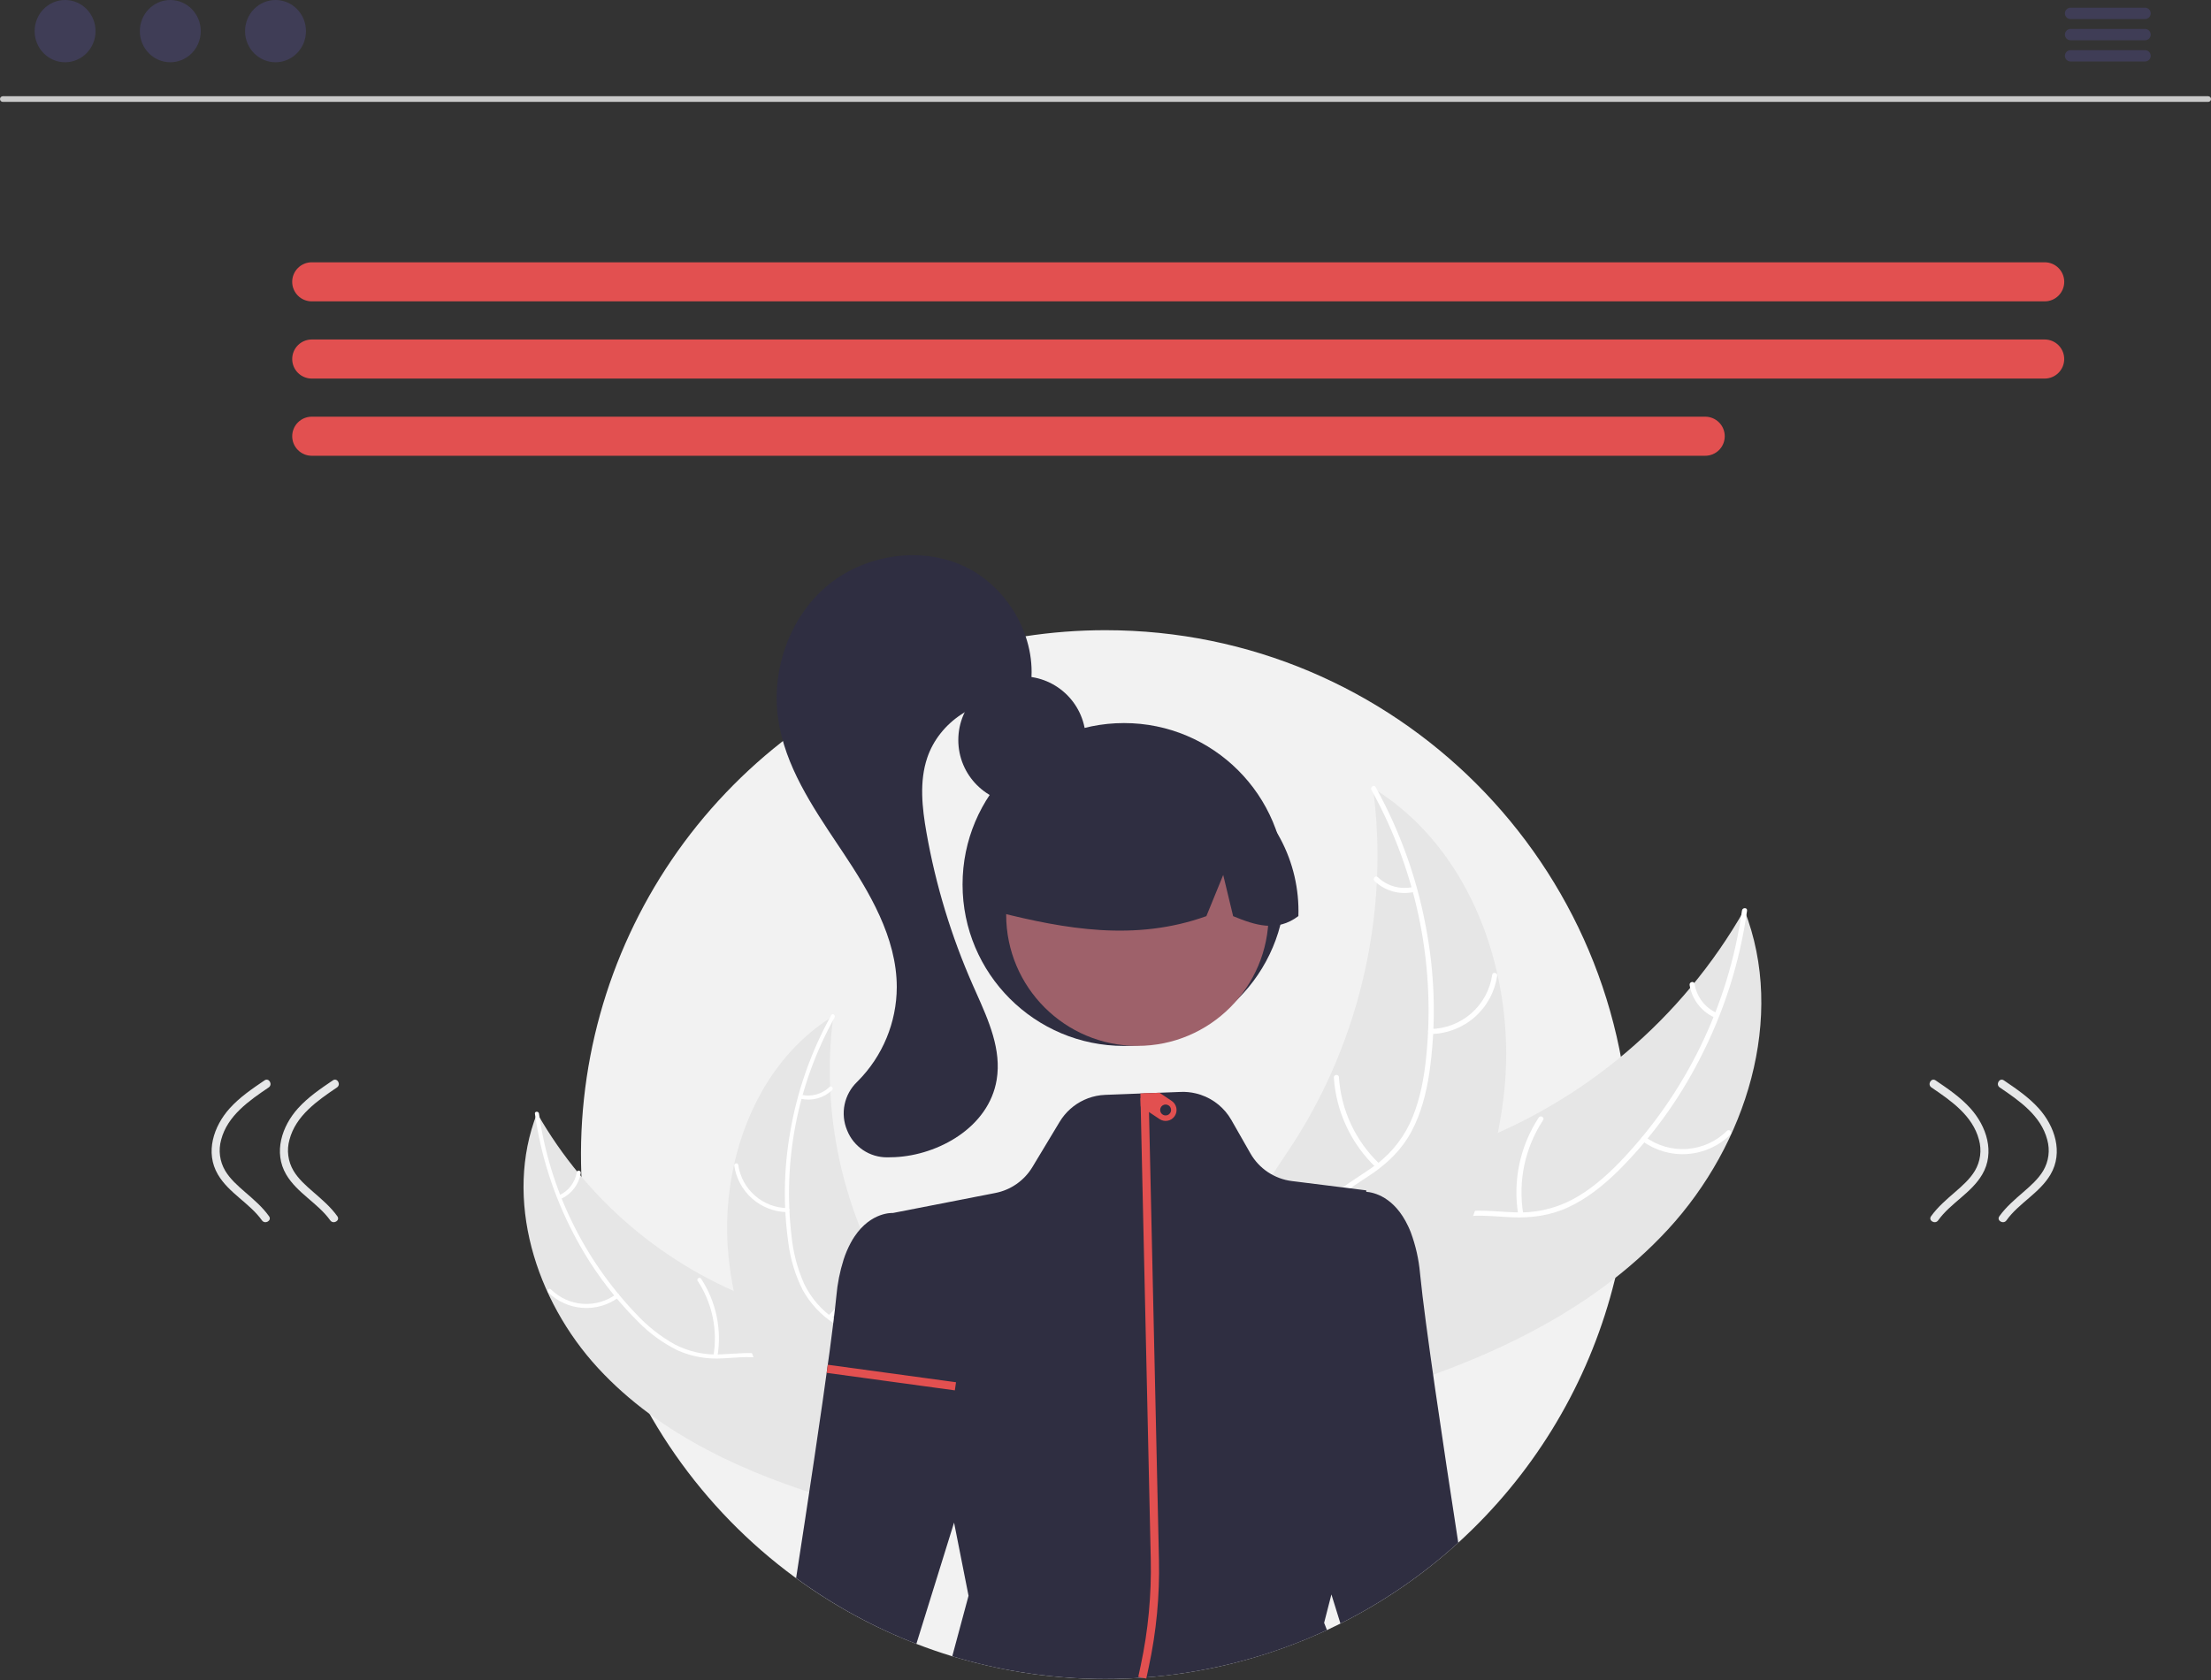 <svg width="500" height="380" viewBox="0 0 500 380" fill="none" xmlns="http://www.w3.org/2000/svg">
<rect x="0" y="0" width="500" height="380" fill="#333333" stroke="none"/>
<g clip-path="url(#clip0_275_74)">
<path d="M368.613 261.159C368.605 283.172 362.477 304.749 350.914 323.481C339.351 342.212 322.809 357.36 303.134 367.233C302.127 367.74 301.11 368.232 300.082 368.71C273.525 381.034 243.36 383.143 215.346 374.634C212.597 373.794 209.891 372.859 207.229 371.83C182.879 362.41 162.316 345.223 148.726 322.931C135.136 300.639 129.278 274.486 132.06 248.527C134.842 222.568 146.109 198.251 164.114 179.345C182.119 160.438 205.857 147.999 231.65 143.953C237.721 143.014 243.855 142.543 249.998 142.544C315.508 142.544 368.613 195.649 368.613 261.159Z" fill="#F2F2F2"/>
<path d="M377.217 278.065C394.9 258.866 403.998 230.122 394.465 205.825C380.418 230.49 358.1 249.391 331.459 259.184C321.171 262.924 309.339 266.012 303.75 275.425C300.273 281.282 300.026 288.613 301.602 295.239C303.178 301.865 306.416 307.959 309.621 313.969L309.641 315.669C334.683 308.309 359.535 297.263 377.217 278.065Z" fill="#E6E6E6"/>
<path d="M393.933 205.955C390.931 227.349 381.264 247.254 366.306 262.842C363.081 266.162 359.52 269.25 355.405 271.416C351.377 273.497 346.865 274.461 342.339 274.208C338.113 274.058 333.809 273.414 329.62 274.293C325.205 275.22 321.712 278.071 319.446 281.916C316.673 286.621 315.756 292.041 315.044 297.373C314.253 303.293 313.525 309.454 310.144 314.549C309.735 315.167 310.717 315.766 311.126 315.15C317.007 306.285 315.025 294.965 318.99 285.408C320.841 280.948 324.046 277.019 328.842 275.668C333.037 274.487 337.476 275.147 341.753 275.336C346.244 275.535 350.519 274.983 354.631 273.082C358.837 271.136 362.526 268.182 365.821 264.959C373.24 257.594 379.455 249.109 384.238 239.814C389.756 229.236 393.424 217.793 395.083 205.978C395.185 205.246 394.034 205.228 393.933 205.955Z" fill="white"/>
<path d="M371.418 258.107C374.374 260.261 378 261.295 381.647 261.023C385.295 260.751 388.728 259.192 391.332 256.623C391.857 256.101 391.071 255.261 390.545 255.783C388.125 258.18 384.927 259.632 381.53 259.878C378.132 260.124 374.759 259.148 372.018 257.125C371.422 256.686 370.825 257.67 371.418 258.107Z" fill="white"/>
<path d="M344.471 274.567C343.246 267.19 344.847 259.623 348.954 253.374C349.362 252.756 348.38 252.156 347.973 252.774C343.711 259.285 342.061 267.163 343.352 274.836C343.476 275.568 344.594 275.294 344.471 274.567Z" fill="white"/>
<path d="M388.235 229.126C386.917 228.531 385.768 227.618 384.891 226.469C384.014 225.32 383.436 223.97 383.209 222.543C383.094 221.81 381.977 222.084 382.09 222.812C382.348 224.388 382.989 225.877 383.955 227.149C384.922 228.421 386.185 229.437 387.634 230.108C387.766 230.182 387.921 230.204 388.067 230.169C388.214 230.134 388.342 230.044 388.425 229.917C388.504 229.787 388.528 229.631 388.493 229.483C388.457 229.335 388.364 229.207 388.235 229.126Z" fill="white"/>
<path d="M310.497 178.271C310.556 178.731 310.614 179.19 310.665 179.656C311.417 185.837 311.666 192.068 311.409 198.289C311.396 198.771 311.377 199.258 311.351 199.738C310.571 214.719 307.017 229.426 300.87 243.109C298.418 248.552 295.556 253.801 292.309 258.809C287.823 265.726 282.409 272.869 280.526 280.635C280.321 281.443 280.165 282.263 280.061 283.09L307.565 315.562C307.664 315.604 307.757 315.653 307.857 315.696L308.896 317.043C309.081 316.796 309.268 316.536 309.454 316.29C309.562 316.147 309.664 315.997 309.772 315.855C309.843 315.757 309.913 315.66 309.981 315.576C310.005 315.543 310.028 315.511 310.044 315.485C310.113 315.401 310.168 315.316 310.23 315.238C311.28 313.789 312.322 312.33 313.355 310.861C313.362 310.855 313.362 310.855 313.364 310.841C321.208 299.628 328.186 287.662 333.125 275.017C333.274 274.636 333.43 274.25 333.566 273.855C335.761 268.143 337.485 262.261 338.722 256.268C339.388 252.984 339.888 249.668 340.22 246.334C341.059 237.717 340.538 229.022 338.675 220.567C334.96 203.712 325.895 188.233 311.597 178.968C311.231 178.731 310.871 178.502 310.497 178.271Z" fill="#E6E6E6"/>
<path d="M310.147 178.693C320.631 197.583 324.897 219.296 322.339 240.748C321.763 245.341 320.778 249.949 318.797 254.157C316.833 258.243 313.812 261.729 310.045 264.253C306.581 266.677 302.757 268.755 299.942 271.978C296.974 275.376 295.902 279.756 296.407 284.19C297.026 289.616 299.557 294.496 302.199 299.182C305.131 304.385 308.26 309.743 308.628 315.846C308.673 316.586 309.817 316.473 309.773 315.735C309.132 305.116 300.734 297.271 298.146 287.252C296.938 282.578 297.132 277.511 300.148 273.544C302.786 270.076 306.728 267.93 310.257 265.506C313.962 262.961 317.043 259.947 319.182 255.953C321.369 251.867 322.535 247.287 323.226 242.73C324.716 232.383 324.569 221.866 322.792 211.565C320.829 199.797 316.868 188.451 311.079 178.019C310.721 177.374 309.79 178.052 310.147 178.693Z" fill="white"/>
<path d="M323.57 233.889C327.227 233.83 330.744 232.472 333.493 230.059C336.242 227.646 338.044 224.334 338.576 220.715C338.682 219.982 337.548 219.784 337.443 220.518C336.953 223.889 335.274 226.973 332.71 229.215C330.146 231.457 326.864 232.709 323.458 232.744C322.718 232.752 322.834 233.897 323.57 233.889Z" fill="white"/>
<path d="M311.964 263.256C306.545 258.103 303.267 251.097 302.785 243.635C302.737 242.896 301.592 243.008 301.64 243.746C302.157 251.511 305.582 258.794 311.233 264.144C311.772 264.654 312.5 263.762 311.964 263.256Z" fill="white"/>
<path d="M319.549 200.625C318.139 200.943 316.671 200.905 315.279 200.516C313.887 200.127 312.613 199.398 311.572 198.394C311.04 197.878 310.312 198.77 310.841 199.283C311.996 200.386 313.404 201.189 314.941 201.623C316.479 202.056 318.099 202.107 319.66 201.77C319.81 201.75 319.947 201.675 320.043 201.558C320.139 201.441 320.187 201.292 320.177 201.142C320.162 200.99 320.087 200.851 319.969 200.754C319.852 200.657 319.701 200.611 319.549 200.625Z" fill="white"/>
<path d="M499.374 23.043H0.626C0.459 23.04 0.3 22.971 0.183 22.851C0.066 22.731 0 22.571 0 22.403C0 22.236 0.066 22.075 0.183 21.956C0.3 21.836 0.459 21.767 0.626 21.763H499.374C499.541 21.767 499.7 21.836 499.817 21.956C499.934 22.075 500 22.236 500 22.403C500 22.571 499.934 22.731 499.817 22.851C499.7 22.971 499.541 23.04 499.374 23.043Z" fill="#CACACA"/>
<path d="M14.719 14.082C18.523 14.082 21.607 10.93 21.607 7.041C21.607 3.152 18.523 0 14.719 0C10.915 0 7.832 3.152 7.832 7.041C7.832 10.93 10.915 14.082 14.719 14.082Z" fill="#3F3D56"/>
<path d="M38.513 14.082C42.316 14.082 45.4 10.93 45.4 7.041C45.4 3.152 42.316 0 38.513 0C34.709 0 31.625 3.152 31.625 7.041C31.625 10.93 34.709 14.082 38.513 14.082Z" fill="#3F3D56"/>
<path d="M62.306 14.082C66.109 14.082 69.193 10.93 69.193 7.041C69.193 3.152 66.109 0 62.306 0C58.502 0 55.418 3.152 55.418 7.041C55.418 10.93 58.502 14.082 62.306 14.082Z" fill="#3F3D56"/>
<path d="M485.118 4.307H468.212C467.878 4.299 467.559 4.161 467.325 3.922C467.091 3.683 466.96 3.361 466.96 3.027C466.96 2.692 467.091 2.37 467.325 2.131C467.559 1.892 467.878 1.754 468.212 1.746H485.118C485.453 1.754 485.771 1.892 486.005 2.131C486.239 2.37 486.37 2.692 486.37 3.027C486.37 3.361 486.239 3.683 486.005 3.922C485.771 4.161 485.453 4.299 485.118 4.307Z" fill="#3F3D56"/>
<path d="M485.118 9.107H468.212C467.878 9.1 467.559 8.962 467.325 8.723C467.091 8.483 466.96 8.162 466.96 7.827C466.96 7.493 467.091 7.171 467.325 6.932C467.559 6.693 467.878 6.554 468.212 6.547H485.118C485.453 6.554 485.771 6.693 486.005 6.932C486.239 7.171 486.37 7.493 486.37 7.827C486.37 8.162 486.239 8.483 486.005 8.723C485.771 8.962 485.453 9.1 485.118 9.107Z" fill="#3F3D56"/>
<path d="M485.118 13.908H468.212C467.878 13.901 467.559 13.763 467.325 13.523C467.091 13.284 466.96 12.963 466.96 12.628C466.96 12.293 467.091 11.972 467.325 11.733C467.559 11.493 467.878 11.355 468.212 11.348H485.118C485.453 11.355 485.771 11.493 486.005 11.733C486.239 11.972 486.37 12.293 486.37 12.628C486.37 12.963 486.239 13.284 486.005 13.523C485.771 13.763 485.453 13.901 485.118 13.908Z" fill="#3F3D56"/>
<path d="M135.222 309.42C121.114 294.103 113.855 271.171 121.461 251.785C132.668 271.464 150.474 286.544 171.729 294.357C179.937 297.341 189.377 299.805 193.836 307.315C196.61 311.987 196.807 317.836 195.55 323.123C194.292 328.41 191.71 333.271 189.152 338.066L189.136 339.423C169.157 333.551 149.329 324.738 135.222 309.42Z" fill="#E6E6E6"/>
<path d="M121.886 251.889C124.281 268.958 131.993 284.839 143.927 297.276C146.449 299.999 149.384 302.307 152.625 304.116C155.838 305.776 159.438 306.545 163.049 306.344C166.42 306.224 169.855 305.71 173.196 306.412C174.902 306.796 176.506 307.537 177.905 308.585C179.304 309.633 180.466 310.965 181.314 312.493C183.526 316.247 184.257 320.571 184.826 324.825C185.457 329.548 186.038 334.464 188.735 338.529C189.062 339.022 188.278 339.5 187.952 339.008C183.259 331.936 184.841 322.905 181.677 315.279C180.201 311.721 177.644 308.586 173.817 307.509C170.471 306.566 166.929 307.092 163.516 307.244C159.996 307.492 156.469 306.874 153.242 305.445C149.92 303.807 146.901 301.615 144.314 298.964C138.395 293.089 133.436 286.319 129.62 278.903C125.218 270.464 122.292 261.333 120.968 251.907C120.886 251.324 121.805 251.309 121.886 251.889Z" fill="white"/>
<path d="M139.849 293.497C137.49 295.216 134.598 296.041 131.687 295.824C128.777 295.607 126.038 294.363 123.961 292.314C123.542 291.897 124.169 291.227 124.588 291.644C126.519 293.556 129.07 294.714 131.781 294.911C134.492 295.107 137.183 294.328 139.37 292.714C139.845 292.364 140.322 293.149 139.849 293.497Z" fill="white"/>
<path d="M161.348 306.63C162.325 300.745 161.048 294.707 157.771 289.722C157.446 289.228 158.229 288.75 158.554 289.243C161.954 294.437 163.27 300.723 162.24 306.845C162.142 307.428 161.25 307.21 161.348 306.63Z" fill="white"/>
<path d="M126.431 270.376C127.483 269.901 128.399 269.172 129.099 268.256C129.799 267.339 130.26 266.262 130.442 265.123C130.533 264.539 131.424 264.757 131.334 265.338C131.128 266.596 130.617 267.784 129.846 268.798C129.075 269.813 128.067 270.624 126.91 271.159C126.806 271.218 126.682 271.236 126.565 271.208C126.448 271.179 126.346 271.108 126.279 271.007C126.217 270.903 126.197 270.778 126.226 270.66C126.254 270.542 126.328 270.44 126.431 270.376Z" fill="white"/>
<path d="M188.453 229.802C188.406 230.168 188.36 230.535 188.319 230.907C187.719 235.838 187.521 240.81 187.726 245.773C187.736 246.157 187.751 246.546 187.772 246.929C188.394 258.881 191.229 270.615 196.134 281.532C198.09 285.874 200.373 290.062 202.965 294.058C206.543 299.577 210.863 305.275 212.365 311.471C212.529 312.116 212.653 312.77 212.736 313.43L190.793 339.337C190.713 339.371 190.639 339.41 190.56 339.444L189.731 340.519C189.583 340.322 189.434 340.115 189.286 339.918C189.199 339.804 189.118 339.684 189.031 339.571C188.975 339.493 188.92 339.415 188.865 339.348C188.846 339.322 188.827 339.296 188.814 339.275C188.759 339.209 188.716 339.141 188.666 339.079C187.829 337.923 186.998 336.758 186.173 335.586C186.167 335.581 186.167 335.581 186.166 335.571C179.907 326.625 174.34 317.077 170.4 306.989C170.281 306.685 170.156 306.377 170.048 306.062C168.297 301.504 166.921 296.812 165.935 292.03C165.403 289.41 165.004 286.765 164.74 284.105C164.07 277.23 164.486 270.292 165.972 263.547C168.936 250.099 176.168 237.75 187.576 230.358C187.868 230.169 188.155 229.986 188.453 229.802Z" fill="#E6E6E6"/>
<path d="M188.733 230.139C180.368 245.209 176.964 262.533 179.005 279.648C179.379 283.34 180.333 286.951 181.831 290.346C183.398 293.606 185.809 296.388 188.813 298.401C191.577 300.335 194.629 301.993 196.875 304.565C198.005 305.898 198.84 307.456 199.326 309.135C199.812 310.814 199.937 312.577 199.694 314.308C199.201 318.636 197.181 322.53 195.074 326.269C192.734 330.42 190.238 334.694 189.944 339.564C189.909 340.154 188.995 340.064 189.031 339.475C189.542 331.003 196.242 324.744 198.307 316.751C199.271 313.021 199.116 308.978 196.71 305.814C194.605 303.047 191.46 301.334 188.645 299.401C185.685 297.48 183.24 294.863 181.524 291.779C179.858 288.471 178.767 284.903 178.297 281.229C177.109 272.974 177.226 264.583 178.643 256.365C180.21 246.976 183.37 237.924 187.989 229.601C188.275 229.086 189.017 229.627 188.733 230.139Z" fill="white"/>
<path d="M178.024 274.176C175.106 274.128 172.3 273.045 170.106 271.12C167.913 269.194 166.476 266.552 166.051 263.665C165.967 263.08 166.871 262.922 166.955 263.508C167.346 266.197 168.685 268.658 170.731 270.447C172.777 272.236 175.395 273.234 178.113 273.262C178.703 273.269 178.611 274.182 178.024 274.176Z" fill="white"/>
<path d="M187.283 297.605C191.606 293.494 194.221 287.905 194.606 281.952C194.644 281.362 195.557 281.451 195.52 282.04C195.107 288.235 192.374 294.046 187.866 298.314C187.436 298.721 186.855 298.01 187.283 297.605Z" fill="white"/>
<path d="M181.232 247.637C182.357 247.89 183.528 247.86 184.638 247.55C185.749 247.239 186.766 246.657 187.596 245.857C188.021 245.445 188.601 246.157 188.179 246.566C187.257 247.446 186.134 248.087 184.908 248.433C183.681 248.779 182.389 248.819 181.143 248.55C181.023 248.535 180.914 248.474 180.838 248.381C180.761 248.288 180.723 248.169 180.73 248.049C180.743 247.928 180.802 247.817 180.896 247.74C180.99 247.662 181.111 247.625 181.232 247.637Z" fill="white"/>
<path d="M462.386 68.165H70.501C69.92 68.166 69.345 68.052 68.808 67.83C68.272 67.608 67.784 67.283 67.373 66.873C66.962 66.462 66.636 65.975 66.414 65.438C66.191 64.902 66.077 64.327 66.077 63.746C66.077 63.165 66.191 62.59 66.414 62.053C66.636 61.517 66.962 61.03 67.373 60.619C67.784 60.209 68.272 59.883 68.808 59.661C69.345 59.44 69.92 59.326 70.501 59.327H462.386C462.967 59.326 463.542 59.44 464.079 59.661C464.616 59.883 465.104 60.209 465.514 60.619C465.925 61.03 466.251 61.517 466.474 62.053C466.696 62.59 466.811 63.165 466.811 63.746C466.811 64.327 466.696 64.902 466.474 65.438C466.251 65.975 465.925 66.462 465.514 66.873C465.104 67.283 464.616 67.608 464.079 67.83C463.542 68.052 462.967 68.166 462.386 68.165Z" fill="#E25050"/>
<path d="M462.386 85.628H70.501C69.329 85.628 68.205 85.162 67.376 84.333C66.547 83.504 66.082 82.38 66.082 81.208C66.082 80.036 66.547 78.912 67.376 78.083C68.205 77.254 69.329 76.789 70.501 76.789H462.386C463.558 76.789 464.682 77.254 465.511 78.083C466.34 78.912 466.805 80.036 466.805 81.208C466.805 82.38 466.34 83.504 465.511 84.333C464.682 85.162 463.558 85.628 462.386 85.628Z" fill="#E25050"/>
<path d="M385.62 103.09H70.501C69.329 103.09 68.205 102.625 67.376 101.796C66.547 100.967 66.082 99.843 66.082 98.671C66.082 97.499 66.547 96.375 67.376 95.546C68.205 94.717 69.329 94.251 70.501 94.251H385.62C386.792 94.251 387.916 94.717 388.745 95.546C389.574 96.375 390.039 97.499 390.039 98.671C390.039 99.843 389.574 100.967 388.745 101.796C387.916 102.625 386.792 103.09 385.62 103.09Z" fill="#E25050"/>
<path d="M436.777 245.967C441.194 248.965 446.103 252.339 447.527 257.811C447.854 258.98 447.941 260.202 447.784 261.406C447.626 262.609 447.227 263.768 446.609 264.813C445.476 266.703 443.788 268.187 442.14 269.617C440.184 271.317 438.211 272.987 436.693 275.108C435.998 276.08 437.605 277.006 438.294 276.044C441.108 272.11 445.785 269.882 448.262 265.661C451.192 260.669 449.237 254.748 445.607 250.707C443.341 248.185 440.5 246.259 437.712 244.367C436.723 243.695 435.795 245.3 436.777 245.967Z" fill="#E6E7E8"/>
<path d="M452.221 245.967C456.638 248.965 461.548 252.339 462.971 257.811C463.298 258.98 463.386 260.202 463.228 261.406C463.07 262.609 462.671 263.768 462.054 264.813C460.92 266.703 459.232 268.187 457.585 269.617C455.628 271.317 453.656 272.987 452.138 275.108C451.442 276.08 453.049 277.006 453.738 276.044C456.553 272.11 461.23 269.882 463.707 265.661C466.636 260.669 464.681 254.748 461.051 250.707C458.785 248.185 455.944 246.259 453.157 244.367C452.167 243.695 451.239 245.3 452.221 245.967Z" fill="#E6E7E8"/>
<path d="M76.205 245.967C71.788 248.965 66.879 252.339 65.456 257.811C65.128 258.98 65.041 260.202 65.199 261.406C65.356 262.609 65.755 263.768 66.373 264.813C67.506 266.703 69.195 268.187 70.842 269.617C72.799 271.317 74.771 272.987 76.289 275.108C76.984 276.08 75.377 277.006 74.689 276.044C71.874 272.11 67.197 269.882 64.72 265.661C61.79 260.669 63.745 254.748 67.376 250.707C69.641 248.185 72.482 246.259 75.27 244.367C76.259 243.695 77.187 245.3 76.205 245.967Z" fill="#E6E7E8"/>
<path d="M60.761 245.967C56.344 248.965 51.435 252.339 50.011 257.811C49.684 258.98 49.597 260.202 49.754 261.406C49.912 262.609 50.311 263.768 50.928 264.813C52.062 266.703 53.75 268.187 55.397 269.617C57.354 271.317 59.326 272.987 60.845 275.108C61.54 276.08 59.933 277.006 59.244 276.044C56.43 272.11 51.752 269.882 49.275 265.661C46.346 260.669 48.301 254.748 51.931 250.707C54.197 248.185 57.038 246.259 59.825 244.367C60.815 243.695 61.743 245.3 60.761 245.967Z" fill="#E6E7E8"/>
<path d="M231.127 181.808C239.087 181.808 245.54 175.355 245.54 167.395C245.54 159.435 239.087 152.982 231.127 152.982C223.166 152.982 216.713 159.435 216.713 167.395C216.713 175.355 223.166 181.808 231.127 181.808Z" fill="#2F2E41"/>
<path d="M254.188 236.578C274.354 236.578 290.701 220.231 290.701 200.065C290.701 179.899 274.354 163.551 254.188 163.551C234.022 163.551 217.674 179.899 217.674 200.065C217.674 220.231 234.022 236.578 254.188 236.578Z" fill="#2F2E41"/>
<path d="M257.209 236.569C273.596 236.569 286.88 223.285 286.88 206.898C286.88 190.511 273.596 177.227 257.209 177.227C240.822 177.227 227.538 190.511 227.538 206.898C227.538 223.285 240.822 236.569 257.209 236.569Z" fill="#9E616A"/>
<path d="M277.359 176.652C272.159 173.482 266.204 171.768 260.115 171.687C254.026 171.607 248.028 173.164 242.747 176.196C237.466 179.227 233.096 183.622 230.095 188.92C227.093 194.219 225.571 200.226 225.686 206.314C240.805 210.11 256.688 213.015 272.812 207.222L276.619 197.903L278.864 207.229C283.774 209.236 288.697 210.934 293.62 207.21C293.821 201.139 292.425 195.121 289.571 189.759C286.718 184.396 282.507 179.877 277.359 176.652Z" fill="#2F2E41"/>
<path d="M200.695 261.777H200.655C198.701 261.796 196.787 261.222 195.164 260.132C193.542 259.041 192.288 257.485 191.568 255.668C190.794 253.828 190.595 251.796 190.997 249.84C191.4 247.885 192.386 246.097 193.824 244.713L193.991 244.547C199.607 238.892 202.771 231.253 202.799 223.283C202.806 212.027 196.505 201.625 190.599 192.758L189.51 191.128C183.624 182.322 177.538 173.217 175.988 162.729C174.343 151.59 178.561 139.832 186.734 132.775C195.217 125.45 208.006 123.481 217.836 127.988C228.023 132.659 234.576 144.295 233.079 155.055L233.064 155.167L229.484 158.387L229.352 158.377C220.875 157.724 212.431 163.309 209.702 171.357C207.865 176.775 208.526 182.711 209.513 188.32C211.606 200.198 215.124 211.78 219.992 222.814C220.239 223.375 220.489 223.938 220.743 224.502C223.58 230.856 226.514 237.425 225.39 244.23C223.615 254.984 212.2 261.277 202.362 261.738C201.805 261.764 201.249 261.778 200.695 261.777Z" fill="#2F2E41"/>
<path d="M329.773 348.947C321.766 356.225 312.804 362.377 303.134 367.233L301.089 360.648L299.439 367.066L300.082 368.71C299.371 369.043 298.655 369.365 297.938 369.68C297.326 369.951 296.715 370.217 296.103 370.477C273.706 379.885 248.969 382.222 225.206 377.173C224.582 377.044 223.964 376.908 223.347 376.766C220.647 376.148 217.978 375.431 215.346 374.634L219.028 360.944L215.754 344.394L207.229 371.83C197.551 368.083 188.408 363.082 180.034 356.953C182.653 340.02 185.723 319.695 187.62 305.628C188.306 300.488 188.837 296.188 189.134 293.185C189.374 290.372 189.925 287.593 190.777 284.901C191.195 283.599 191.731 282.338 192.377 281.132C192.513 280.867 192.661 280.613 192.809 280.366C192.952 280.125 193.1 279.897 193.254 279.674C197.048 274.022 201.916 274.368 201.916 274.368L216.446 271.532L220.987 270.642L222.834 270.284L225.095 269.839C226.822 269.502 228.459 268.807 229.901 267.798C231.343 266.79 232.558 265.49 233.466 263.983L239.638 253.734C240.946 251.567 242.874 249.843 245.173 248.785C245.451 248.662 245.735 248.544 246.019 248.433C247.274 247.963 248.597 247.698 249.936 247.648L258.672 247.309L262.205 247.167L267.03 246.981C268.169 246.936 269.308 247.048 270.416 247.315H270.422C270.811 247.407 271.182 247.512 271.559 247.642C274.477 248.628 276.933 250.65 278.459 253.326L282.771 260.888C283.742 262.588 285.095 264.039 286.724 265.126C288.353 266.212 290.213 266.904 292.156 267.146L293.811 267.35L295.671 267.584L300.372 268.171L308.959 269.246L308.978 269.574C310.621 269.703 315.304 270.667 318.442 277.358C318.652 277.796 318.85 278.266 319.042 278.754C320.141 281.721 320.841 284.82 321.124 287.971C321.142 288.107 321.155 288.243 321.167 288.379C322.217 299.085 326.288 326.385 329.773 348.947Z" fill="#2F2E41"/>
<path d="M259.808 376.945L259.222 379.682L257.412 379.292L257.95 376.782C259.649 368.862 260.416 360.77 260.236 352.671L257.961 250.28L257.918 248.439L257.894 247.321L258.833 247.302L259.747 247.284L259.84 251.534L262.09 352.856C262.269 360.947 261.504 369.031 259.808 376.945Z" fill="#E25050"/>
<path d="M187.2 308.692L213.258 312.25L215.081 312.497L216.193 312.652L216.063 313.578L215.933 314.486L211.72 313.912L186.947 310.526L187.2 308.692Z" fill="#E25050"/>
<path d="M264.967 249.014L262.205 247.166L258.832 247.302L258.672 247.309L257.918 248.439L257.961 250.28L259.839 251.534L262.218 253.122C262.487 253.303 262.79 253.43 263.109 253.494C263.428 253.558 263.756 253.559 264.075 253.496C264.394 253.434 264.697 253.308 264.968 253.128C265.238 252.948 265.471 252.716 265.652 252.446C265.832 252.176 265.958 251.872 266.022 251.554C266.085 251.235 266.085 250.907 266.021 250.588C265.958 250.269 265.832 249.966 265.651 249.696C265.47 249.426 265.238 249.194 264.967 249.014ZM264.621 251.757C264.485 251.959 264.291 252.117 264.065 252.21C263.839 252.304 263.591 252.327 263.351 252.279C263.112 252.231 262.892 252.113 262.719 251.94C262.547 251.767 262.429 251.547 262.382 251.307C262.335 251.068 262.359 250.819 262.453 250.593C262.547 250.368 262.705 250.175 262.908 250.039C263.111 249.904 263.35 249.831 263.595 249.831C263.839 249.831 264.078 249.904 264.281 250.039C264.553 250.222 264.742 250.506 264.805 250.828C264.869 251.15 264.803 251.484 264.621 251.757Z" fill="#E25050"/>
</g>
<defs>
<clipPath id="clip0_275_74">
<rect width="500" height="379.774" fill="white"/>
</clipPath>
</defs>
</svg>
